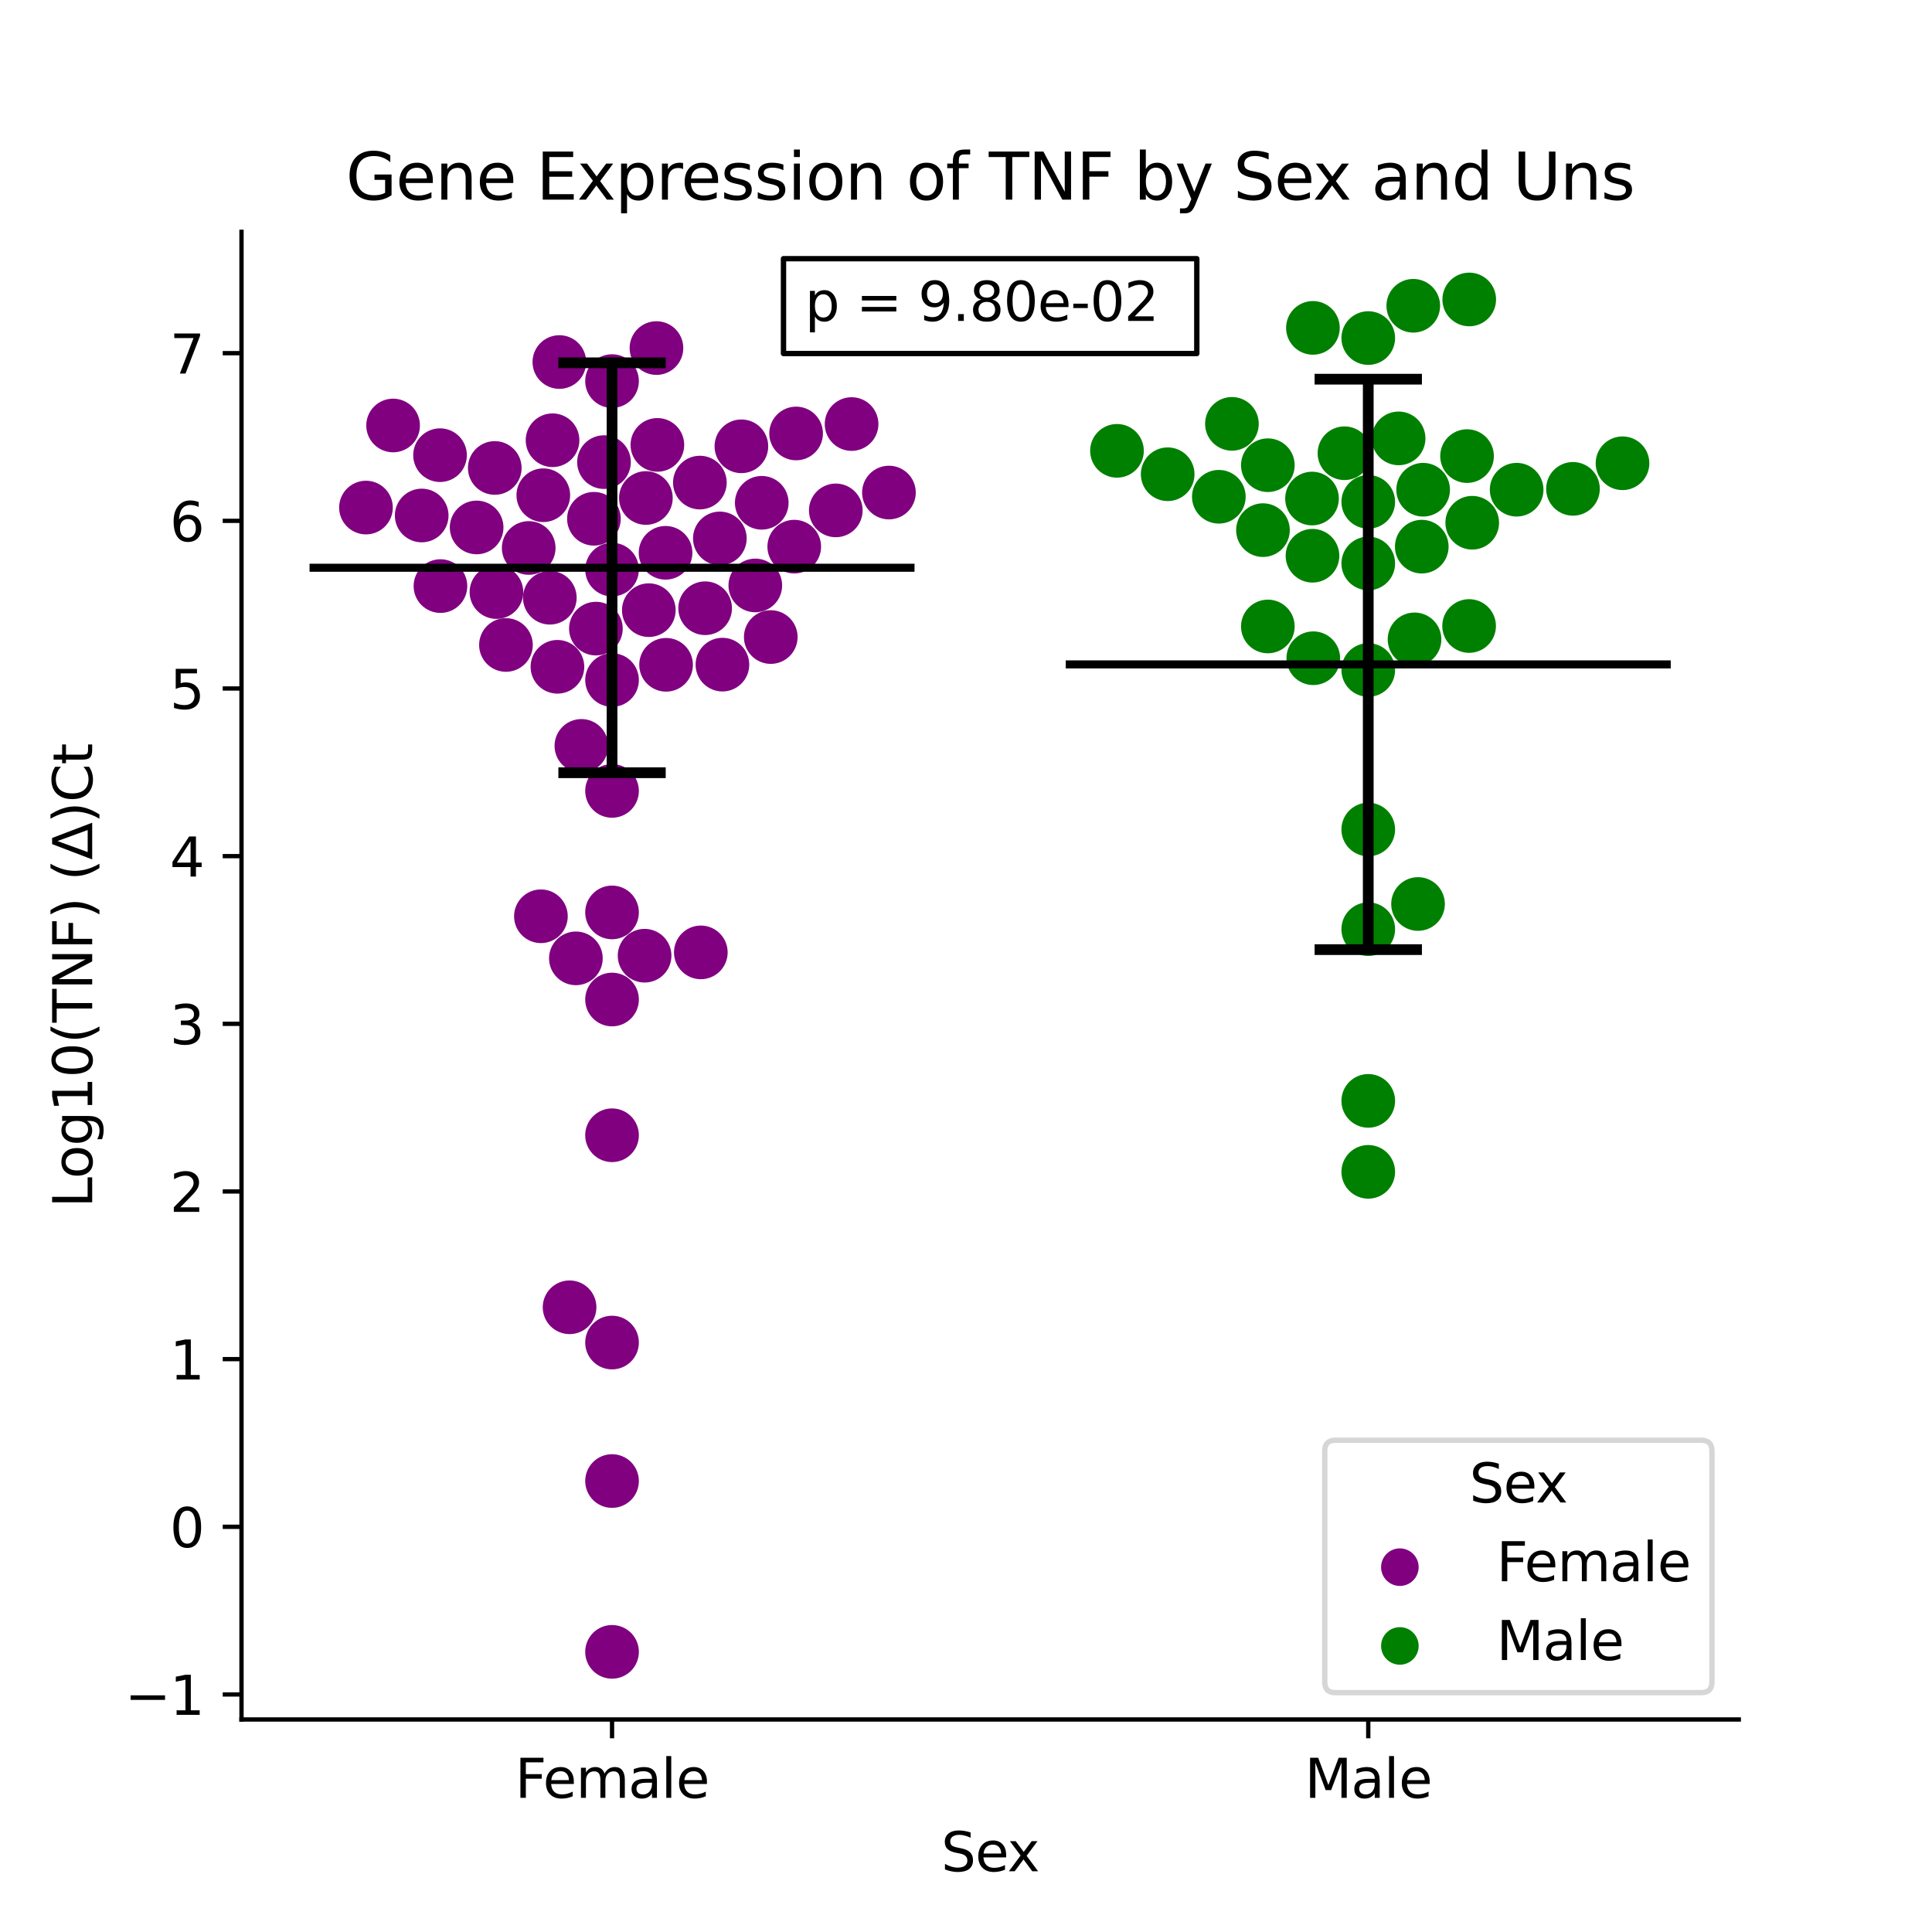 <?xml version="1.0" encoding="utf-8" standalone="no"?>
<!DOCTYPE svg PUBLIC "-//W3C//DTD SVG 1.1//EN"
  "http://www.w3.org/Graphics/SVG/1.1/DTD/svg11.dtd">
<svg xmlns:xlink="http://www.w3.org/1999/xlink" width="360pt" height="360pt" viewBox="0 0 360 360" xmlns="http://www.w3.org/2000/svg" version="1.1">
 <defs>
  <style type="text/css">*{stroke-linejoin: round; stroke-linecap: butt}</style>
 </defs>
 <g id="figure_1">
  <g id="patch_1">
   <path d="M 0 360 
L 360 360 
L 360 0 
L 0 0 
z
" style="fill: #ffffff"/>
  </g>
  <g id="axes_1">
   <g id="patch_2">
    <path d="M 45 320.4 
L 324 320.4 
L 324 43.2 
L 45 43.2 
z
" style="fill: #ffffff"/>
   </g>
   <g id="PathCollection_1">
    <defs>
     <path id="C0_0_0d2686b27a" d="M 0 5 
C 1.326 5 2.598 4.473 3.536 3.536 
C 4.473 2.598 5 1.326 5 -0 
C 5 -1.326 4.473 -2.598 3.536 -3.536 
C 2.598 -4.473 1.326 -5 0 -5 
C -1.326 -5 -2.598 -4.473 -3.536 -3.536 
C -4.473 -2.598 -5 -1.326 -5 0 
C -5 1.326 -4.473 2.598 -3.536 3.536 
C -2.598 4.473 -1.326 5 0 5 
z
"/>
    </defs>
    <g clip-path="url(#p011cee6896)">
     <use xlink:href="#C0_0_0d2686b27a" x="104.23" y="67.46" style="fill: #800080"/>
    </g>
    <g clip-path="url(#p011cee6896)">
     <use xlink:href="#C0_0_0d2686b27a" x="78.578" y="96.055" style="fill: #800080"/>
    </g>
    <g clip-path="url(#p011cee6896)">
     <use xlink:href="#C0_0_0d2686b27a" x="158.68" y="79.015" style="fill: #800080"/>
    </g>
    <g clip-path="url(#p011cee6896)">
     <use xlink:href="#C0_0_0d2686b27a" x="147.996" y="101.859" style="fill: #800080"/>
    </g>
    <g clip-path="url(#p011cee6896)">
     <use xlink:href="#C0_0_0d2686b27a" x="134.614" y="123.844" style="fill: #800080"/>
    </g>
    <g clip-path="url(#p011cee6896)">
     <use xlink:href="#C0_0_0d2686b27a" x="107.308" y="178.575" style="fill: #800080"/>
    </g>
    <g clip-path="url(#p011cee6896)">
     <use xlink:href="#C0_0_0d2686b27a" x="92.193" y="87.198" style="fill: #800080"/>
    </g>
    <g clip-path="url(#p011cee6896)">
     <use xlink:href="#C0_0_0d2686b27a" x="120.353" y="92.795" style="fill: #800080"/>
    </g>
    <g clip-path="url(#p011cee6896)">
     <use xlink:href="#C0_0_0d2686b27a" x="73.248" y="79.283" style="fill: #800080"/>
    </g>
    <g clip-path="url(#p011cee6896)">
     <use xlink:href="#C0_0_0d2686b27a" x="88.814" y="98.283" style="fill: #800080"/>
    </g>
    <g clip-path="url(#p011cee6896)">
     <use xlink:href="#C0_0_0d2686b27a" x="122.321" y="64.857" style="fill: #800080"/>
    </g>
    <g clip-path="url(#p011cee6896)">
     <use xlink:href="#C0_0_0d2686b27a" x="94.277" y="120.181" style="fill: #800080"/>
    </g>
    <g clip-path="url(#p011cee6896)">
     <use xlink:href="#C0_0_0d2686b27a" x="102.959" y="82.033" style="fill: #800080"/>
    </g>
    <g clip-path="url(#p011cee6896)">
     <use xlink:href="#C0_0_0d2686b27a" x="114.045" y="71.012" style="fill: #800080"/>
    </g>
    <g clip-path="url(#p011cee6896)">
     <use xlink:href="#C0_0_0d2686b27a" x="138.148" y="83.162" style="fill: #800080"/>
    </g>
    <g clip-path="url(#p011cee6896)">
     <use xlink:href="#C0_0_0d2686b27a" x="141.942" y="93.688" style="fill: #800080"/>
    </g>
    <g clip-path="url(#p011cee6896)">
     <use xlink:href="#C0_0_0d2686b27a" x="134.134" y="100.327" style="fill: #800080"/>
    </g>
    <g clip-path="url(#p011cee6896)">
     <use xlink:href="#C0_0_0d2686b27a" x="165.641" y="91.78" style="fill: #800080"/>
    </g>
    <g clip-path="url(#p011cee6896)">
     <use xlink:href="#C0_0_0d2686b27a" x="114.045" y="106.136" style="fill: #800080"/>
    </g>
    <g clip-path="url(#p011cee6896)">
     <use xlink:href="#C0_0_0d2686b27a" x="120.898" y="113.696" style="fill: #800080"/>
    </g>
    <g clip-path="url(#p011cee6896)">
     <use xlink:href="#C0_0_0d2686b27a" x="114.045" y="147.375" style="fill: #800080"/>
    </g>
    <g clip-path="url(#p011cee6896)">
     <use xlink:href="#C0_0_0d2686b27a" x="122.492" y="82.899" style="fill: #800080"/>
    </g>
    <g clip-path="url(#p011cee6896)">
     <use xlink:href="#C0_0_0d2686b27a" x="130.411" y="89.922" style="fill: #800080"/>
    </g>
    <g clip-path="url(#p011cee6896)">
     <use xlink:href="#C0_0_0d2686b27a" x="112.547" y="86.107" style="fill: #800080"/>
    </g>
    <g clip-path="url(#p011cee6896)">
     <use xlink:href="#C0_0_0d2686b27a" x="92.506" y="110.324" style="fill: #800080"/>
    </g>
    <g clip-path="url(#p011cee6896)">
     <use xlink:href="#C0_0_0d2686b27a" x="81.995" y="84.815" style="fill: #800080"/>
    </g>
    <g clip-path="url(#p011cee6896)">
     <use xlink:href="#C0_0_0d2686b27a" x="102.452" y="111.377" style="fill: #800080"/>
    </g>
    <g clip-path="url(#p011cee6896)">
     <use xlink:href="#C0_0_0d2686b27a" x="108.334" y="138.984" style="fill: #800080"/>
    </g>
    <g clip-path="url(#p011cee6896)">
     <use xlink:href="#C0_0_0d2686b27a" x="100.791" y="170.734" style="fill: #800080"/>
    </g>
    <g clip-path="url(#p011cee6896)">
     <use xlink:href="#C0_0_0d2686b27a" x="111.038" y="117.133" style="fill: #800080"/>
    </g>
    <g clip-path="url(#p011cee6896)">
     <use xlink:href="#C0_0_0d2686b27a" x="68.193" y="94.577" style="fill: #800080"/>
    </g>
    <g clip-path="url(#p011cee6896)">
     <use xlink:href="#C0_0_0d2686b27a" x="124.018" y="103.007" style="fill: #800080"/>
    </g>
    <g clip-path="url(#p011cee6896)">
     <use xlink:href="#C0_0_0d2686b27a" x="114.045" y="186.245" style="fill: #800080"/>
    </g>
    <g clip-path="url(#p011cee6896)">
     <use xlink:href="#C0_0_0d2686b27a" x="140.74" y="109.088" style="fill: #800080"/>
    </g>
    <g clip-path="url(#p011cee6896)">
     <use xlink:href="#C0_0_0d2686b27a" x="98.517" y="102.106" style="fill: #800080"/>
    </g>
    <g clip-path="url(#p011cee6896)">
     <use xlink:href="#C0_0_0d2686b27a" x="155.738" y="95.104" style="fill: #800080"/>
    </g>
    <g clip-path="url(#p011cee6896)">
     <use xlink:href="#C0_0_0d2686b27a" x="124.114" y="123.876" style="fill: #800080"/>
    </g>
    <g clip-path="url(#p011cee6896)">
     <use xlink:href="#C0_0_0d2686b27a" x="82.071" y="109.209" style="fill: #800080"/>
    </g>
    <g clip-path="url(#p011cee6896)">
     <use xlink:href="#C0_0_0d2686b27a" x="114.045" y="275.97" style="fill: #800080"/>
    </g>
    <g clip-path="url(#p011cee6896)">
     <use xlink:href="#C0_0_0d2686b27a" x="101.237" y="92.278" style="fill: #800080"/>
    </g>
    <g clip-path="url(#p011cee6896)">
     <use xlink:href="#C0_0_0d2686b27a" x="114.045" y="211.539" style="fill: #800080"/>
    </g>
    <g clip-path="url(#p011cee6896)">
     <use xlink:href="#C0_0_0d2686b27a" x="131.392" y="113.336" style="fill: #800080"/>
    </g>
    <g clip-path="url(#p011cee6896)">
     <use xlink:href="#C0_0_0d2686b27a" x="114.045" y="250.166" style="fill: #800080"/>
    </g>
    <g clip-path="url(#p011cee6896)">
     <use xlink:href="#C0_0_0d2686b27a" x="114.045" y="307.8" style="fill: #800080"/>
    </g>
    <g clip-path="url(#p011cee6896)">
     <use xlink:href="#C0_0_0d2686b27a" x="130.59" y="177.464" style="fill: #800080"/>
    </g>
    <g clip-path="url(#p011cee6896)">
     <use xlink:href="#C0_0_0d2686b27a" x="114.045" y="126.714" style="fill: #800080"/>
    </g>
    <g clip-path="url(#p011cee6896)">
     <use xlink:href="#C0_0_0d2686b27a" x="110.672" y="96.666" style="fill: #800080"/>
    </g>
    <g clip-path="url(#p011cee6896)">
     <use xlink:href="#C0_0_0d2686b27a" x="114.045" y="170.016" style="fill: #800080"/>
    </g>
    <g clip-path="url(#p011cee6896)">
     <use xlink:href="#C0_0_0d2686b27a" x="148.343" y="80.77" style="fill: #800080"/>
    </g>
    <g clip-path="url(#p011cee6896)">
     <use xlink:href="#C0_0_0d2686b27a" x="103.87" y="124.248" style="fill: #800080"/>
    </g>
    <g clip-path="url(#p011cee6896)">
     <use xlink:href="#C0_0_0d2686b27a" x="143.62" y="118.704" style="fill: #800080"/>
    </g>
    <g clip-path="url(#p011cee6896)">
     <use xlink:href="#C0_0_0d2686b27a" x="120.11" y="178.082" style="fill: #800080"/>
    </g>
    <g clip-path="url(#p011cee6896)">
     <use xlink:href="#C0_0_0d2686b27a" x="106.132" y="243.593" style="fill: #800080"/>
    </g>
   </g>
   <g id="PathCollection_2">
    <defs>
     <path id="C1_0_f5f12c743d" d="M 0 5 
C 1.326 5 2.598 4.473 3.536 3.536 
C 4.473 2.598 5 1.326 5 -0 
C 5 -1.326 4.473 -2.598 3.536 -3.536 
C 2.598 -4.473 1.326 -5 0 -5 
C -1.326 -5 -2.598 -4.473 -3.536 -3.536 
C -4.473 -2.598 -5 -1.326 -5 0 
C -5 1.326 -4.473 2.598 -3.536 3.536 
C -2.598 4.473 -1.326 5 0 5 
z
"/>
    </defs>
    <g clip-path="url(#p011cee6896)">
     <use xlink:href="#C1_0_f5f12c743d" x="260.611" y="81.686" style="fill: #008000"/>
    </g>
    <g clip-path="url(#p011cee6896)">
     <use xlink:href="#C1_0_f5f12c743d" x="302.332" y="86.322" style="fill: #008000"/>
    </g>
    <g clip-path="url(#p011cee6896)">
     <use xlink:href="#C1_0_f5f12c743d" x="236.245" y="116.733" style="fill: #008000"/>
    </g>
    <g clip-path="url(#p011cee6896)">
     <use xlink:href="#C1_0_f5f12c743d" x="264.229" y="168.448" style="fill: #008000"/>
    </g>
    <g clip-path="url(#p011cee6896)">
     <use xlink:href="#C1_0_f5f12c743d" x="244.645" y="61.096" style="fill: #008000"/>
    </g>
    <g clip-path="url(#p011cee6896)">
     <use xlink:href="#C1_0_f5f12c743d" x="254.955" y="93.518" style="fill: #008000"/>
    </g>
    <g clip-path="url(#p011cee6896)">
     <use xlink:href="#C1_0_f5f12c743d" x="236.244" y="86.686" style="fill: #008000"/>
    </g>
    <g clip-path="url(#p011cee6896)">
     <use xlink:href="#C1_0_f5f12c743d" x="254.955" y="154.565" style="fill: #008000"/>
    </g>
    <g clip-path="url(#p011cee6896)">
     <use xlink:href="#C1_0_f5f12c743d" x="229.553" y="78.979" style="fill: #008000"/>
    </g>
    <g clip-path="url(#p011cee6896)">
     <use xlink:href="#C1_0_f5f12c743d" x="254.955" y="218.356" style="fill: #008000"/>
    </g>
    <g clip-path="url(#p011cee6896)">
     <use xlink:href="#C1_0_f5f12c743d" x="254.955" y="104.988" style="fill: #008000"/>
    </g>
    <g clip-path="url(#p011cee6896)">
     <use xlink:href="#C1_0_f5f12c743d" x="263.578" y="119.138" style="fill: #008000"/>
    </g>
    <g clip-path="url(#p011cee6896)">
     <use xlink:href="#C1_0_f5f12c743d" x="265.182" y="91.253" style="fill: #008000"/>
    </g>
    <g clip-path="url(#p011cee6896)">
     <use xlink:href="#C1_0_f5f12c743d" x="282.604" y="91.25" style="fill: #008000"/>
    </g>
    <g clip-path="url(#p011cee6896)">
     <use xlink:href="#C1_0_f5f12c743d" x="254.955" y="124.843" style="fill: #008000"/>
    </g>
    <g clip-path="url(#p011cee6896)">
     <use xlink:href="#C1_0_f5f12c743d" x="293.102" y="91.09" style="fill: #008000"/>
    </g>
    <g clip-path="url(#p011cee6896)">
     <use xlink:href="#C1_0_f5f12c743d" x="273.364" y="84.986" style="fill: #008000"/>
    </g>
    <g clip-path="url(#p011cee6896)">
     <use xlink:href="#C1_0_f5f12c743d" x="227.112" y="92.565" style="fill: #008000"/>
    </g>
    <g clip-path="url(#p011cee6896)">
     <use xlink:href="#C1_0_f5f12c743d" x="244.563" y="103.554" style="fill: #008000"/>
    </g>
    <g clip-path="url(#p011cee6896)">
     <use xlink:href="#C1_0_f5f12c743d" x="217.581" y="88.369" style="fill: #008000"/>
    </g>
    <g clip-path="url(#p011cee6896)">
     <use xlink:href="#C1_0_f5f12c743d" x="208.134" y="84.005" style="fill: #008000"/>
    </g>
    <g clip-path="url(#p011cee6896)">
     <use xlink:href="#C1_0_f5f12c743d" x="274.328" y="97.405" style="fill: #008000"/>
    </g>
    <g clip-path="url(#p011cee6896)">
     <use xlink:href="#C1_0_f5f12c743d" x="254.955" y="173.137" style="fill: #008000"/>
    </g>
    <g clip-path="url(#p011cee6896)">
     <use xlink:href="#C1_0_f5f12c743d" x="254.955" y="205.133" style="fill: #008000"/>
    </g>
    <g clip-path="url(#p011cee6896)">
     <use xlink:href="#C1_0_f5f12c743d" x="235.335" y="98.783" style="fill: #008000"/>
    </g>
    <g clip-path="url(#p011cee6896)">
     <use xlink:href="#C1_0_f5f12c743d" x="263.343" y="56.977" style="fill: #008000"/>
    </g>
    <g clip-path="url(#p011cee6896)">
     <use xlink:href="#C1_0_f5f12c743d" x="264.927" y="101.86" style="fill: #008000"/>
    </g>
    <g clip-path="url(#p011cee6896)">
     <use xlink:href="#C1_0_f5f12c743d" x="244.475" y="92.895" style="fill: #008000"/>
    </g>
    <g clip-path="url(#p011cee6896)">
     <use xlink:href="#C1_0_f5f12c743d" x="250.521" y="84.453" style="fill: #008000"/>
    </g>
    <g clip-path="url(#p011cee6896)">
     <use xlink:href="#C1_0_f5f12c743d" x="273.747" y="116.647" style="fill: #008000"/>
    </g>
    <g clip-path="url(#p011cee6896)">
     <use xlink:href="#C1_0_f5f12c743d" x="273.77" y="55.8" style="fill: #008000"/>
    </g>
    <g clip-path="url(#p011cee6896)">
     <use xlink:href="#C1_0_f5f12c743d" x="244.71" y="122.65" style="fill: #008000"/>
    </g>
    <g clip-path="url(#p011cee6896)">
     <use xlink:href="#C1_0_f5f12c743d" x="254.955" y="62.992" style="fill: #008000"/>
    </g>
   </g>
   <g id="PathCollection_3"/>
   <g id="PathCollection_4"/>
   <g id="matplotlib.axis_1">
    <g id="xtick_1">
     <g id="line2d_1">
      <defs>
       <path id="m2fdf9ff963" d="M 0 0 
L 0 3.5 
" style="stroke: #000000; stroke-width: 0.8"/>
      </defs>
      <g>
       <use xlink:href="#m2fdf9ff963" x="114.045" y="320.4" style="stroke: #000000; stroke-width: 0.8"/>
      </g>
     </g>
     <g id="text_1">
      <!-- Female -->
      <g transform="translate(95.968 334.998) scale(0.1 -0.1)">
       <defs>
        <path id="DejaVuSans-46" d="M 628 4666 
L 3309 4666 
L 3309 4134 
L 1259 4134 
L 1259 2759 
L 3109 2759 
L 3109 2228 
L 1259 2228 
L 1259 0 
L 628 0 
L 628 4666 
z
" transform="scale(0.016)"/>
        <path id="DejaVuSans-65" d="M 3597 1894 
L 3597 1613 
L 953 1613 
Q 991 1019 1311 708 
Q 1631 397 2203 397 
Q 2534 397 2845 478 
Q 3156 559 3463 722 
L 3463 178 
Q 3153 47 2828 -22 
Q 2503 -91 2169 -91 
Q 1331 -91 842 396 
Q 353 884 353 1716 
Q 353 2575 817 3079 
Q 1281 3584 2069 3584 
Q 2775 3584 3186 3129 
Q 3597 2675 3597 1894 
z
M 3022 2063 
Q 3016 2534 2758 2815 
Q 2500 3097 2075 3097 
Q 1594 3097 1305 2825 
Q 1016 2553 972 2059 
L 3022 2063 
z
" transform="scale(0.016)"/>
        <path id="DejaVuSans-6d" d="M 3328 2828 
Q 3544 3216 3844 3400 
Q 4144 3584 4550 3584 
Q 5097 3584 5394 3201 
Q 5691 2819 5691 2113 
L 5691 0 
L 5113 0 
L 5113 2094 
Q 5113 2597 4934 2840 
Q 4756 3084 4391 3084 
Q 3944 3084 3684 2787 
Q 3425 2491 3425 1978 
L 3425 0 
L 2847 0 
L 2847 2094 
Q 2847 2600 2669 2842 
Q 2491 3084 2119 3084 
Q 1678 3084 1418 2786 
Q 1159 2488 1159 1978 
L 1159 0 
L 581 0 
L 581 3500 
L 1159 3500 
L 1159 2956 
Q 1356 3278 1631 3431 
Q 1906 3584 2284 3584 
Q 2666 3584 2933 3390 
Q 3200 3197 3328 2828 
z
" transform="scale(0.016)"/>
        <path id="DejaVuSans-61" d="M 2194 1759 
Q 1497 1759 1228 1600 
Q 959 1441 959 1056 
Q 959 750 1161 570 
Q 1363 391 1709 391 
Q 2188 391 2477 730 
Q 2766 1069 2766 1631 
L 2766 1759 
L 2194 1759 
z
M 3341 1997 
L 3341 0 
L 2766 0 
L 2766 531 
Q 2569 213 2275 61 
Q 1981 -91 1556 -91 
Q 1019 -91 701 211 
Q 384 513 384 1019 
Q 384 1609 779 1909 
Q 1175 2209 1959 2209 
L 2766 2209 
L 2766 2266 
Q 2766 2663 2505 2880 
Q 2244 3097 1772 3097 
Q 1472 3097 1187 3025 
Q 903 2953 641 2809 
L 641 3341 
Q 956 3463 1253 3523 
Q 1550 3584 1831 3584 
Q 2591 3584 2966 3190 
Q 3341 2797 3341 1997 
z
" transform="scale(0.016)"/>
        <path id="DejaVuSans-6c" d="M 603 4863 
L 1178 4863 
L 1178 0 
L 603 0 
L 603 4863 
z
" transform="scale(0.016)"/>
       </defs>
       <use xlink:href="#DejaVuSans-46"/>
       <use xlink:href="#DejaVuSans-65" x="52.02"/>
       <use xlink:href="#DejaVuSans-6d" x="113.543"/>
       <use xlink:href="#DejaVuSans-61" x="210.955"/>
       <use xlink:href="#DejaVuSans-6c" x="272.234"/>
       <use xlink:href="#DejaVuSans-65" x="300.018"/>
      </g>
     </g>
    </g>
    <g id="xtick_2">
     <g id="line2d_2">
      <g>
       <use xlink:href="#m2fdf9ff963" x="254.955" y="320.4" style="stroke: #000000; stroke-width: 0.8"/>
      </g>
     </g>
     <g id="text_2">
      <!-- Male -->
      <g transform="translate(243.111 334.998) scale(0.1 -0.1)">
       <defs>
        <path id="DejaVuSans-4d" d="M 628 4666 
L 1569 4666 
L 2759 1491 
L 3956 4666 
L 4897 4666 
L 4897 0 
L 4281 0 
L 4281 4097 
L 3078 897 
L 2444 897 
L 1241 4097 
L 1241 0 
L 628 0 
L 628 4666 
z
" transform="scale(0.016)"/>
       </defs>
       <use xlink:href="#DejaVuSans-4d"/>
       <use xlink:href="#DejaVuSans-61" x="86.279"/>
       <use xlink:href="#DejaVuSans-6c" x="147.559"/>
       <use xlink:href="#DejaVuSans-65" x="175.342"/>
      </g>
     </g>
    </g>
    <g id="text_3">
     <!-- Sex -->
     <g transform="translate(175.377 348.677) scale(0.1 -0.1)">
      <defs>
       <path id="DejaVuSans-53" d="M 3425 4513 
L 3425 3897 
Q 3066 4069 2747 4153 
Q 2428 4238 2131 4238 
Q 1616 4238 1336 4038 
Q 1056 3838 1056 3469 
Q 1056 3159 1242 3001 
Q 1428 2844 1947 2747 
L 2328 2669 
Q 3034 2534 3370 2195 
Q 3706 1856 3706 1288 
Q 3706 609 3251 259 
Q 2797 -91 1919 -91 
Q 1588 -91 1214 -16 
Q 841 59 441 206 
L 441 856 
Q 825 641 1194 531 
Q 1563 422 1919 422 
Q 2459 422 2753 634 
Q 3047 847 3047 1241 
Q 3047 1584 2836 1778 
Q 2625 1972 2144 2069 
L 1759 2144 
Q 1053 2284 737 2584 
Q 422 2884 422 3419 
Q 422 4038 858 4394 
Q 1294 4750 2059 4750 
Q 2388 4750 2728 4690 
Q 3069 4631 3425 4513 
z
" transform="scale(0.016)"/>
       <path id="DejaVuSans-78" d="M 3513 3500 
L 2247 1797 
L 3578 0 
L 2900 0 
L 1881 1375 
L 863 0 
L 184 0 
L 1544 1831 
L 300 3500 
L 978 3500 
L 1906 2253 
L 2834 3500 
L 3513 3500 
z
" transform="scale(0.016)"/>
      </defs>
      <use xlink:href="#DejaVuSans-53"/>
      <use xlink:href="#DejaVuSans-65" x="63.477"/>
      <use xlink:href="#DejaVuSans-78" x="123.25"/>
     </g>
    </g>
   </g>
   <g id="matplotlib.axis_2">
    <g id="ytick_1">
     <g id="line2d_3">
      <defs>
       <path id="mc6d7961376" d="M 0 0 
L -3.5 0 
" style="stroke: #000000; stroke-width: 0.8"/>
      </defs>
      <g>
       <use xlink:href="#mc6d7961376" x="45" y="315.737" style="stroke: #000000; stroke-width: 0.8"/>
      </g>
     </g>
     <g id="text_4">
      <!-- −1 -->
      <g transform="translate(23.258 319.536) scale(0.1 -0.1)">
       <defs>
        <path id="DejaVuSans-2212" d="M 678 2272 
L 4684 2272 
L 4684 1741 
L 678 1741 
L 678 2272 
z
" transform="scale(0.016)"/>
        <path id="DejaVuSans-31" d="M 794 531 
L 1825 531 
L 1825 4091 
L 703 3866 
L 703 4441 
L 1819 4666 
L 2450 4666 
L 2450 531 
L 3481 531 
L 3481 0 
L 794 0 
L 794 531 
z
" transform="scale(0.016)"/>
       </defs>
       <use xlink:href="#DejaVuSans-2212"/>
       <use xlink:href="#DejaVuSans-31" x="83.789"/>
      </g>
     </g>
    </g>
    <g id="ytick_2">
     <g id="line2d_4">
      <g>
       <use xlink:href="#mc6d7961376" x="45" y="284.496" style="stroke: #000000; stroke-width: 0.8"/>
      </g>
     </g>
     <g id="text_5">
      <!-- 0 -->
      <g transform="translate(31.637 288.295) scale(0.1 -0.1)">
       <defs>
        <path id="DejaVuSans-30" d="M 2034 4250 
Q 1547 4250 1301 3770 
Q 1056 3291 1056 2328 
Q 1056 1369 1301 889 
Q 1547 409 2034 409 
Q 2525 409 2770 889 
Q 3016 1369 3016 2328 
Q 3016 3291 2770 3770 
Q 2525 4250 2034 4250 
z
M 2034 4750 
Q 2819 4750 3233 4129 
Q 3647 3509 3647 2328 
Q 3647 1150 3233 529 
Q 2819 -91 2034 -91 
Q 1250 -91 836 529 
Q 422 1150 422 2328 
Q 422 3509 836 4129 
Q 1250 4750 2034 4750 
z
" transform="scale(0.016)"/>
       </defs>
       <use xlink:href="#DejaVuSans-30"/>
      </g>
     </g>
    </g>
    <g id="ytick_3">
     <g id="line2d_5">
      <g>
       <use xlink:href="#mc6d7961376" x="45" y="253.254" style="stroke: #000000; stroke-width: 0.8"/>
      </g>
     </g>
     <g id="text_6">
      <!-- 1 -->
      <g transform="translate(31.637 257.054) scale(0.1 -0.1)">
       <use xlink:href="#DejaVuSans-31"/>
      </g>
     </g>
    </g>
    <g id="ytick_4">
     <g id="line2d_6">
      <g>
       <use xlink:href="#mc6d7961376" x="45" y="222.013" style="stroke: #000000; stroke-width: 0.8"/>
      </g>
     </g>
     <g id="text_7">
      <!-- 2 -->
      <g transform="translate(31.637 225.813) scale(0.1 -0.1)">
       <defs>
        <path id="DejaVuSans-32" d="M 1228 531 
L 3431 531 
L 3431 0 
L 469 0 
L 469 531 
Q 828 903 1448 1529 
Q 2069 2156 2228 2338 
Q 2531 2678 2651 2914 
Q 2772 3150 2772 3378 
Q 2772 3750 2511 3984 
Q 2250 4219 1831 4219 
Q 1534 4219 1204 4116 
Q 875 4013 500 3803 
L 500 4441 
Q 881 4594 1212 4672 
Q 1544 4750 1819 4750 
Q 2544 4750 2975 4387 
Q 3406 4025 3406 3419 
Q 3406 3131 3298 2873 
Q 3191 2616 2906 2266 
Q 2828 2175 2409 1742 
Q 1991 1309 1228 531 
z
" transform="scale(0.016)"/>
       </defs>
       <use xlink:href="#DejaVuSans-32"/>
      </g>
     </g>
    </g>
    <g id="ytick_5">
     <g id="line2d_7">
      <g>
       <use xlink:href="#mc6d7961376" x="45" y="190.772" style="stroke: #000000; stroke-width: 0.8"/>
      </g>
     </g>
     <g id="text_8">
      <!-- 3 -->
      <g transform="translate(31.637 194.572) scale(0.1 -0.1)">
       <defs>
        <path id="DejaVuSans-33" d="M 2597 2516 
Q 3050 2419 3304 2112 
Q 3559 1806 3559 1356 
Q 3559 666 3084 287 
Q 2609 -91 1734 -91 
Q 1441 -91 1130 -33 
Q 819 25 488 141 
L 488 750 
Q 750 597 1062 519 
Q 1375 441 1716 441 
Q 2309 441 2620 675 
Q 2931 909 2931 1356 
Q 2931 1769 2642 2001 
Q 2353 2234 1838 2234 
L 1294 2234 
L 1294 2753 
L 1863 2753 
Q 2328 2753 2575 2939 
Q 2822 3125 2822 3475 
Q 2822 3834 2567 4026 
Q 2313 4219 1838 4219 
Q 1578 4219 1281 4162 
Q 984 4106 628 3988 
L 628 4550 
Q 988 4650 1302 4700 
Q 1616 4750 1894 4750 
Q 2613 4750 3031 4423 
Q 3450 4097 3450 3541 
Q 3450 3153 3228 2886 
Q 3006 2619 2597 2516 
z
" transform="scale(0.016)"/>
       </defs>
       <use xlink:href="#DejaVuSans-33"/>
      </g>
     </g>
    </g>
    <g id="ytick_6">
     <g id="line2d_8">
      <g>
       <use xlink:href="#mc6d7961376" x="45" y="159.531" style="stroke: #000000; stroke-width: 0.8"/>
      </g>
     </g>
     <g id="text_9">
      <!-- 4 -->
      <g transform="translate(31.637 163.331) scale(0.1 -0.1)">
       <defs>
        <path id="DejaVuSans-34" d="M 2419 4116 
L 825 1625 
L 2419 1625 
L 2419 4116 
z
M 2253 4666 
L 3047 4666 
L 3047 1625 
L 3713 1625 
L 3713 1100 
L 3047 1100 
L 3047 0 
L 2419 0 
L 2419 1100 
L 313 1100 
L 313 1709 
L 2253 4666 
z
" transform="scale(0.016)"/>
       </defs>
       <use xlink:href="#DejaVuSans-34"/>
      </g>
     </g>
    </g>
    <g id="ytick_7">
     <g id="line2d_9">
      <g>
       <use xlink:href="#mc6d7961376" x="45" y="128.29" style="stroke: #000000; stroke-width: 0.8"/>
      </g>
     </g>
     <g id="text_10">
      <!-- 5 -->
      <g transform="translate(31.637 132.089) scale(0.1 -0.1)">
       <defs>
        <path id="DejaVuSans-35" d="M 691 4666 
L 3169 4666 
L 3169 4134 
L 1269 4134 
L 1269 2991 
Q 1406 3038 1543 3061 
Q 1681 3084 1819 3084 
Q 2600 3084 3056 2656 
Q 3513 2228 3513 1497 
Q 3513 744 3044 326 
Q 2575 -91 1722 -91 
Q 1428 -91 1123 -41 
Q 819 9 494 109 
L 494 744 
Q 775 591 1075 516 
Q 1375 441 1709 441 
Q 2250 441 2565 725 
Q 2881 1009 2881 1497 
Q 2881 1984 2565 2268 
Q 2250 2553 1709 2553 
Q 1456 2553 1204 2497 
Q 953 2441 691 2322 
L 691 4666 
z
" transform="scale(0.016)"/>
       </defs>
       <use xlink:href="#DejaVuSans-35"/>
      </g>
     </g>
    </g>
    <g id="ytick_8">
     <g id="line2d_10">
      <g>
       <use xlink:href="#mc6d7961376" x="45" y="97.049" style="stroke: #000000; stroke-width: 0.8"/>
      </g>
     </g>
     <g id="text_11">
      <!-- 6 -->
      <g transform="translate(31.637 100.848) scale(0.1 -0.1)">
       <defs>
        <path id="DejaVuSans-36" d="M 2113 2584 
Q 1688 2584 1439 2293 
Q 1191 2003 1191 1497 
Q 1191 994 1439 701 
Q 1688 409 2113 409 
Q 2538 409 2786 701 
Q 3034 994 3034 1497 
Q 3034 2003 2786 2293 
Q 2538 2584 2113 2584 
z
M 3366 4563 
L 3366 3988 
Q 3128 4100 2886 4159 
Q 2644 4219 2406 4219 
Q 1781 4219 1451 3797 
Q 1122 3375 1075 2522 
Q 1259 2794 1537 2939 
Q 1816 3084 2150 3084 
Q 2853 3084 3261 2657 
Q 3669 2231 3669 1497 
Q 3669 778 3244 343 
Q 2819 -91 2113 -91 
Q 1303 -91 875 529 
Q 447 1150 447 2328 
Q 447 3434 972 4092 
Q 1497 4750 2381 4750 
Q 2619 4750 2861 4703 
Q 3103 4656 3366 4563 
z
" transform="scale(0.016)"/>
       </defs>
       <use xlink:href="#DejaVuSans-36"/>
      </g>
     </g>
    </g>
    <g id="ytick_9">
     <g id="line2d_11">
      <g>
       <use xlink:href="#mc6d7961376" x="45" y="65.808" style="stroke: #000000; stroke-width: 0.8"/>
      </g>
     </g>
     <g id="text_12">
      <!-- 7 -->
      <g transform="translate(31.637 69.607) scale(0.1 -0.1)">
       <defs>
        <path id="DejaVuSans-37" d="M 525 4666 
L 3525 4666 
L 3525 4397 
L 1831 0 
L 1172 0 
L 2766 4134 
L 525 4134 
L 525 4666 
z
" transform="scale(0.016)"/>
       </defs>
       <use xlink:href="#DejaVuSans-37"/>
      </g>
     </g>
    </g>
    <g id="text_13">
     <!-- Log10(TNF) (Δ)Ct -->
     <g transform="translate(17.178 225.029) rotate(-90) scale(0.1 -0.1)">
      <defs>
       <path id="DejaVuSans-4c" d="M 628 4666 
L 1259 4666 
L 1259 531 
L 3531 531 
L 3531 0 
L 628 0 
L 628 4666 
z
" transform="scale(0.016)"/>
       <path id="DejaVuSans-6f" d="M 1959 3097 
Q 1497 3097 1228 2736 
Q 959 2375 959 1747 
Q 959 1119 1226 758 
Q 1494 397 1959 397 
Q 2419 397 2687 759 
Q 2956 1122 2956 1747 
Q 2956 2369 2687 2733 
Q 2419 3097 1959 3097 
z
M 1959 3584 
Q 2709 3584 3137 3096 
Q 3566 2609 3566 1747 
Q 3566 888 3137 398 
Q 2709 -91 1959 -91 
Q 1206 -91 779 398 
Q 353 888 353 1747 
Q 353 2609 779 3096 
Q 1206 3584 1959 3584 
z
" transform="scale(0.016)"/>
       <path id="DejaVuSans-67" d="M 2906 1791 
Q 2906 2416 2648 2759 
Q 2391 3103 1925 3103 
Q 1463 3103 1205 2759 
Q 947 2416 947 1791 
Q 947 1169 1205 825 
Q 1463 481 1925 481 
Q 2391 481 2648 825 
Q 2906 1169 2906 1791 
z
M 3481 434 
Q 3481 -459 3084 -895 
Q 2688 -1331 1869 -1331 
Q 1566 -1331 1297 -1286 
Q 1028 -1241 775 -1147 
L 775 -588 
Q 1028 -725 1275 -790 
Q 1522 -856 1778 -856 
Q 2344 -856 2625 -561 
Q 2906 -266 2906 331 
L 2906 616 
Q 2728 306 2450 153 
Q 2172 0 1784 0 
Q 1141 0 747 490 
Q 353 981 353 1791 
Q 353 2603 747 3093 
Q 1141 3584 1784 3584 
Q 2172 3584 2450 3431 
Q 2728 3278 2906 2969 
L 2906 3500 
L 3481 3500 
L 3481 434 
z
" transform="scale(0.016)"/>
       <path id="DejaVuSans-28" d="M 1984 4856 
Q 1566 4138 1362 3434 
Q 1159 2731 1159 2009 
Q 1159 1288 1364 580 
Q 1569 -128 1984 -844 
L 1484 -844 
Q 1016 -109 783 600 
Q 550 1309 550 2009 
Q 550 2706 781 3412 
Q 1013 4119 1484 4856 
L 1984 4856 
z
" transform="scale(0.016)"/>
       <path id="DejaVuSans-54" d="M -19 4666 
L 3928 4666 
L 3928 4134 
L 2272 4134 
L 2272 0 
L 1638 0 
L 1638 4134 
L -19 4134 
L -19 4666 
z
" transform="scale(0.016)"/>
       <path id="DejaVuSans-4e" d="M 628 4666 
L 1478 4666 
L 3547 763 
L 3547 4666 
L 4159 4666 
L 4159 0 
L 3309 0 
L 1241 3903 
L 1241 0 
L 628 0 
L 628 4666 
z
" transform="scale(0.016)"/>
       <path id="DejaVuSans-29" d="M 513 4856 
L 1013 4856 
Q 1481 4119 1714 3412 
Q 1947 2706 1947 2009 
Q 1947 1309 1714 600 
Q 1481 -109 1013 -844 
L 513 -844 
Q 928 -128 1133 580 
Q 1338 1288 1338 2009 
Q 1338 2731 1133 3434 
Q 928 4138 513 4856 
z
" transform="scale(0.016)"/>
       <path id="DejaVuSans-20" transform="scale(0.016)"/>
       <path id="DejaVuSans-394" d="M 2188 4044 
L 906 525 
L 3472 525 
L 2188 4044 
z
M 50 0 
L 1831 4666 
L 2547 4666 
L 4325 0 
L 50 0 
z
" transform="scale(0.016)"/>
       <path id="DejaVuSans-43" d="M 4122 4306 
L 4122 3641 
Q 3803 3938 3442 4084 
Q 3081 4231 2675 4231 
Q 1875 4231 1450 3742 
Q 1025 3253 1025 2328 
Q 1025 1406 1450 917 
Q 1875 428 2675 428 
Q 3081 428 3442 575 
Q 3803 722 4122 1019 
L 4122 359 
Q 3791 134 3420 21 
Q 3050 -91 2638 -91 
Q 1578 -91 968 557 
Q 359 1206 359 2328 
Q 359 3453 968 4101 
Q 1578 4750 2638 4750 
Q 3056 4750 3426 4639 
Q 3797 4528 4122 4306 
z
" transform="scale(0.016)"/>
       <path id="DejaVuSans-74" d="M 1172 4494 
L 1172 3500 
L 2356 3500 
L 2356 3053 
L 1172 3053 
L 1172 1153 
Q 1172 725 1289 603 
Q 1406 481 1766 481 
L 2356 481 
L 2356 0 
L 1766 0 
Q 1100 0 847 248 
Q 594 497 594 1153 
L 594 3053 
L 172 3053 
L 172 3500 
L 594 3500 
L 594 4494 
L 1172 4494 
z
" transform="scale(0.016)"/>
      </defs>
      <use xlink:href="#DejaVuSans-4c"/>
      <use xlink:href="#DejaVuSans-6f" x="53.963"/>
      <use xlink:href="#DejaVuSans-67" x="115.145"/>
      <use xlink:href="#DejaVuSans-31" x="178.621"/>
      <use xlink:href="#DejaVuSans-30" x="242.244"/>
      <use xlink:href="#DejaVuSans-28" x="305.867"/>
      <use xlink:href="#DejaVuSans-54" x="344.881"/>
      <use xlink:href="#DejaVuSans-4e" x="405.965"/>
      <use xlink:href="#DejaVuSans-46" x="480.77"/>
      <use xlink:href="#DejaVuSans-29" x="538.289"/>
      <use xlink:href="#DejaVuSans-20" x="577.303"/>
      <use xlink:href="#DejaVuSans-28" x="609.09"/>
      <use xlink:href="#DejaVuSans-394" x="648.104"/>
      <use xlink:href="#DejaVuSans-29" x="716.512"/>
      <use xlink:href="#DejaVuSans-43" x="755.525"/>
      <use xlink:href="#DejaVuSans-74" x="825.35"/>
     </g>
    </g>
   </g>
   <g id="LineCollection_1">
    <path d="M 114.045 143.985 
L 114.045 67.6 
" clip-path="url(#p011cee6896)" style="fill: none; stroke: #000000; stroke-width: 2"/>
   </g>
   <g id="line2d_12">
    <defs>
     <path id="me620ffda3c" d="M 10 0 
L -10 -0 
" style="stroke: #000000; stroke-width: 2"/>
    </defs>
    <g clip-path="url(#p011cee6896)">
     <use xlink:href="#me620ffda3c" x="114.045" y="143.985" style="stroke: #000000; stroke-width: 2"/>
    </g>
   </g>
   <g id="line2d_13">
    <g clip-path="url(#p011cee6896)">
     <use xlink:href="#me620ffda3c" x="114.045" y="67.6" style="stroke: #000000; stroke-width: 2"/>
    </g>
   </g>
   <g id="LineCollection_2">
    <path d="M 254.955 176.946 
L 254.955 70.657 
" clip-path="url(#p011cee6896)" style="fill: none; stroke: #000000; stroke-width: 2"/>
   </g>
   <g id="line2d_14">
    <g clip-path="url(#p011cee6896)">
     <use xlink:href="#me620ffda3c" x="254.955" y="176.946" style="stroke: #000000; stroke-width: 2"/>
    </g>
   </g>
   <g id="line2d_15">
    <g clip-path="url(#p011cee6896)">
     <use xlink:href="#me620ffda3c" x="254.955" y="70.657" style="stroke: #000000; stroke-width: 2"/>
    </g>
   </g>
   <g id="LineCollection_3">
    <path d="M 57.682 105.793 
L 170.409 105.793 
" clip-path="url(#p011cee6896)" style="fill: none; stroke: #000000; stroke-width: 1.5"/>
   </g>
   <g id="LineCollection_4">
    <path d="M 198.591 123.801 
L 311.318 123.801 
" clip-path="url(#p011cee6896)" style="fill: none; stroke: #000000; stroke-width: 1.5"/>
   </g>
   <g id="patch_3">
    <path d="M 45 320.4 
L 45 43.2 
" style="fill: none; stroke: #000000; stroke-width: 0.8; stroke-linejoin: miter; stroke-linecap: square"/>
   </g>
   <g id="patch_4">
    <path d="M 45 320.4 
L 324 320.4 
" style="fill: none; stroke: #000000; stroke-width: 0.8; stroke-linejoin: miter; stroke-linecap: square"/>
   </g>
   <g id="text_14">
    <!-- Gene Expression of TNF by Sex and Uns -->
    <g transform="translate(64.447 37.2) scale(0.12 -0.12)">
     <defs>
      <path id="DejaVuSans-47" d="M 3809 666 
L 3809 1919 
L 2778 1919 
L 2778 2438 
L 4434 2438 
L 4434 434 
Q 4069 175 3628 42 
Q 3188 -91 2688 -91 
Q 1594 -91 976 548 
Q 359 1188 359 2328 
Q 359 3472 976 4111 
Q 1594 4750 2688 4750 
Q 3144 4750 3555 4637 
Q 3966 4525 4313 4306 
L 4313 3634 
Q 3963 3931 3569 4081 
Q 3175 4231 2741 4231 
Q 1884 4231 1454 3753 
Q 1025 3275 1025 2328 
Q 1025 1384 1454 906 
Q 1884 428 2741 428 
Q 3075 428 3337 486 
Q 3600 544 3809 666 
z
" transform="scale(0.016)"/>
      <path id="DejaVuSans-6e" d="M 3513 2113 
L 3513 0 
L 2938 0 
L 2938 2094 
Q 2938 2591 2744 2837 
Q 2550 3084 2163 3084 
Q 1697 3084 1428 2787 
Q 1159 2491 1159 1978 
L 1159 0 
L 581 0 
L 581 3500 
L 1159 3500 
L 1159 2956 
Q 1366 3272 1645 3428 
Q 1925 3584 2291 3584 
Q 2894 3584 3203 3211 
Q 3513 2838 3513 2113 
z
" transform="scale(0.016)"/>
      <path id="DejaVuSans-45" d="M 628 4666 
L 3578 4666 
L 3578 4134 
L 1259 4134 
L 1259 2753 
L 3481 2753 
L 3481 2222 
L 1259 2222 
L 1259 531 
L 3634 531 
L 3634 0 
L 628 0 
L 628 4666 
z
" transform="scale(0.016)"/>
      <path id="DejaVuSans-70" d="M 1159 525 
L 1159 -1331 
L 581 -1331 
L 581 3500 
L 1159 3500 
L 1159 2969 
Q 1341 3281 1617 3432 
Q 1894 3584 2278 3584 
Q 2916 3584 3314 3078 
Q 3713 2572 3713 1747 
Q 3713 922 3314 415 
Q 2916 -91 2278 -91 
Q 1894 -91 1617 61 
Q 1341 213 1159 525 
z
M 3116 1747 
Q 3116 2381 2855 2742 
Q 2594 3103 2138 3103 
Q 1681 3103 1420 2742 
Q 1159 2381 1159 1747 
Q 1159 1113 1420 752 
Q 1681 391 2138 391 
Q 2594 391 2855 752 
Q 3116 1113 3116 1747 
z
" transform="scale(0.016)"/>
      <path id="DejaVuSans-72" d="M 2631 2963 
Q 2534 3019 2420 3045 
Q 2306 3072 2169 3072 
Q 1681 3072 1420 2755 
Q 1159 2438 1159 1844 
L 1159 0 
L 581 0 
L 581 3500 
L 1159 3500 
L 1159 2956 
Q 1341 3275 1631 3429 
Q 1922 3584 2338 3584 
Q 2397 3584 2469 3576 
Q 2541 3569 2628 3553 
L 2631 2963 
z
" transform="scale(0.016)"/>
      <path id="DejaVuSans-73" d="M 2834 3397 
L 2834 2853 
Q 2591 2978 2328 3040 
Q 2066 3103 1784 3103 
Q 1356 3103 1142 2972 
Q 928 2841 928 2578 
Q 928 2378 1081 2264 
Q 1234 2150 1697 2047 
L 1894 2003 
Q 2506 1872 2764 1633 
Q 3022 1394 3022 966 
Q 3022 478 2636 193 
Q 2250 -91 1575 -91 
Q 1294 -91 989 -36 
Q 684 19 347 128 
L 347 722 
Q 666 556 975 473 
Q 1284 391 1588 391 
Q 1994 391 2212 530 
Q 2431 669 2431 922 
Q 2431 1156 2273 1281 
Q 2116 1406 1581 1522 
L 1381 1569 
Q 847 1681 609 1914 
Q 372 2147 372 2553 
Q 372 3047 722 3315 
Q 1072 3584 1716 3584 
Q 2034 3584 2315 3537 
Q 2597 3491 2834 3397 
z
" transform="scale(0.016)"/>
      <path id="DejaVuSans-69" d="M 603 3500 
L 1178 3500 
L 1178 0 
L 603 0 
L 603 3500 
z
M 603 4863 
L 1178 4863 
L 1178 4134 
L 603 4134 
L 603 4863 
z
" transform="scale(0.016)"/>
      <path id="DejaVuSans-66" d="M 2375 4863 
L 2375 4384 
L 1825 4384 
Q 1516 4384 1395 4259 
Q 1275 4134 1275 3809 
L 1275 3500 
L 2222 3500 
L 2222 3053 
L 1275 3053 
L 1275 0 
L 697 0 
L 697 3053 
L 147 3053 
L 147 3500 
L 697 3500 
L 697 3744 
Q 697 4328 969 4595 
Q 1241 4863 1831 4863 
L 2375 4863 
z
" transform="scale(0.016)"/>
      <path id="DejaVuSans-62" d="M 3116 1747 
Q 3116 2381 2855 2742 
Q 2594 3103 2138 3103 
Q 1681 3103 1420 2742 
Q 1159 2381 1159 1747 
Q 1159 1113 1420 752 
Q 1681 391 2138 391 
Q 2594 391 2855 752 
Q 3116 1113 3116 1747 
z
M 1159 2969 
Q 1341 3281 1617 3432 
Q 1894 3584 2278 3584 
Q 2916 3584 3314 3078 
Q 3713 2572 3713 1747 
Q 3713 922 3314 415 
Q 2916 -91 2278 -91 
Q 1894 -91 1617 61 
Q 1341 213 1159 525 
L 1159 0 
L 581 0 
L 581 4863 
L 1159 4863 
L 1159 2969 
z
" transform="scale(0.016)"/>
      <path id="DejaVuSans-79" d="M 2059 -325 
Q 1816 -950 1584 -1140 
Q 1353 -1331 966 -1331 
L 506 -1331 
L 506 -850 
L 844 -850 
Q 1081 -850 1212 -737 
Q 1344 -625 1503 -206 
L 1606 56 
L 191 3500 
L 800 3500 
L 1894 763 
L 2988 3500 
L 3597 3500 
L 2059 -325 
z
" transform="scale(0.016)"/>
      <path id="DejaVuSans-64" d="M 2906 2969 
L 2906 4863 
L 3481 4863 
L 3481 0 
L 2906 0 
L 2906 525 
Q 2725 213 2448 61 
Q 2172 -91 1784 -91 
Q 1150 -91 751 415 
Q 353 922 353 1747 
Q 353 2572 751 3078 
Q 1150 3584 1784 3584 
Q 2172 3584 2448 3432 
Q 2725 3281 2906 2969 
z
M 947 1747 
Q 947 1113 1208 752 
Q 1469 391 1925 391 
Q 2381 391 2643 752 
Q 2906 1113 2906 1747 
Q 2906 2381 2643 2742 
Q 2381 3103 1925 3103 
Q 1469 3103 1208 2742 
Q 947 2381 947 1747 
z
" transform="scale(0.016)"/>
      <path id="DejaVuSans-55" d="M 556 4666 
L 1191 4666 
L 1191 1831 
Q 1191 1081 1462 751 
Q 1734 422 2344 422 
Q 2950 422 3222 751 
Q 3494 1081 3494 1831 
L 3494 4666 
L 4128 4666 
L 4128 1753 
Q 4128 841 3676 375 
Q 3225 -91 2344 -91 
Q 1459 -91 1007 375 
Q 556 841 556 1753 
L 556 4666 
z
" transform="scale(0.016)"/>
     </defs>
     <use xlink:href="#DejaVuSans-47"/>
     <use xlink:href="#DejaVuSans-65" x="77.49"/>
     <use xlink:href="#DejaVuSans-6e" x="139.014"/>
     <use xlink:href="#DejaVuSans-65" x="202.393"/>
     <use xlink:href="#DejaVuSans-20" x="263.916"/>
     <use xlink:href="#DejaVuSans-45" x="295.703"/>
     <use xlink:href="#DejaVuSans-78" x="358.887"/>
     <use xlink:href="#DejaVuSans-70" x="418.066"/>
     <use xlink:href="#DejaVuSans-72" x="481.543"/>
     <use xlink:href="#DejaVuSans-65" x="520.406"/>
     <use xlink:href="#DejaVuSans-73" x="581.93"/>
     <use xlink:href="#DejaVuSans-73" x="634.029"/>
     <use xlink:href="#DejaVuSans-69" x="686.129"/>
     <use xlink:href="#DejaVuSans-6f" x="713.912"/>
     <use xlink:href="#DejaVuSans-6e" x="775.094"/>
     <use xlink:href="#DejaVuSans-20" x="838.473"/>
     <use xlink:href="#DejaVuSans-6f" x="870.26"/>
     <use xlink:href="#DejaVuSans-66" x="931.441"/>
     <use xlink:href="#DejaVuSans-20" x="966.646"/>
     <use xlink:href="#DejaVuSans-54" x="998.434"/>
     <use xlink:href="#DejaVuSans-4e" x="1059.518"/>
     <use xlink:href="#DejaVuSans-46" x="1134.322"/>
     <use xlink:href="#DejaVuSans-20" x="1191.842"/>
     <use xlink:href="#DejaVuSans-62" x="1223.629"/>
     <use xlink:href="#DejaVuSans-79" x="1287.105"/>
     <use xlink:href="#DejaVuSans-20" x="1346.285"/>
     <use xlink:href="#DejaVuSans-53" x="1378.072"/>
     <use xlink:href="#DejaVuSans-65" x="1441.549"/>
     <use xlink:href="#DejaVuSans-78" x="1501.322"/>
     <use xlink:href="#DejaVuSans-20" x="1560.502"/>
     <use xlink:href="#DejaVuSans-61" x="1592.289"/>
     <use xlink:href="#DejaVuSans-6e" x="1653.568"/>
     <use xlink:href="#DejaVuSans-64" x="1716.947"/>
     <use xlink:href="#DejaVuSans-20" x="1780.424"/>
     <use xlink:href="#DejaVuSans-55" x="1812.211"/>
     <use xlink:href="#DejaVuSans-6e" x="1885.404"/>
     <use xlink:href="#DejaVuSans-73" x="1948.783"/>
    </g>
   </g>
   <g id="patch_5">
    <path d="M 145.993 65.878 
L 223.007 65.878 
L 223.007 48.2 
L 145.993 48.2 
z
" style="fill: #ffffff; stroke: #000000; stroke-linejoin: miter"/>
   </g>
   <g id="text_15">
    <!-- p = 9.80e-02  -->
    <g transform="translate(149.993 59.798) scale(0.1 -0.1)">
     <defs>
      <path id="DejaVuSans-3d" d="M 678 2906 
L 4684 2906 
L 4684 2381 
L 678 2381 
L 678 2906 
z
M 678 1631 
L 4684 1631 
L 4684 1100 
L 678 1100 
L 678 1631 
z
" transform="scale(0.016)"/>
      <path id="DejaVuSans-39" d="M 703 97 
L 703 672 
Q 941 559 1184 500 
Q 1428 441 1663 441 
Q 2288 441 2617 861 
Q 2947 1281 2994 2138 
Q 2813 1869 2534 1725 
Q 2256 1581 1919 1581 
Q 1219 1581 811 2004 
Q 403 2428 403 3163 
Q 403 3881 828 4315 
Q 1253 4750 1959 4750 
Q 2769 4750 3195 4129 
Q 3622 3509 3622 2328 
Q 3622 1225 3098 567 
Q 2575 -91 1691 -91 
Q 1453 -91 1209 -44 
Q 966 3 703 97 
z
M 1959 2075 
Q 2384 2075 2632 2365 
Q 2881 2656 2881 3163 
Q 2881 3666 2632 3958 
Q 2384 4250 1959 4250 
Q 1534 4250 1286 3958 
Q 1038 3666 1038 3163 
Q 1038 2656 1286 2365 
Q 1534 2075 1959 2075 
z
" transform="scale(0.016)"/>
      <path id="DejaVuSans-2e" d="M 684 794 
L 1344 794 
L 1344 0 
L 684 0 
L 684 794 
z
" transform="scale(0.016)"/>
      <path id="DejaVuSans-38" d="M 2034 2216 
Q 1584 2216 1326 1975 
Q 1069 1734 1069 1313 
Q 1069 891 1326 650 
Q 1584 409 2034 409 
Q 2484 409 2743 651 
Q 3003 894 3003 1313 
Q 3003 1734 2745 1975 
Q 2488 2216 2034 2216 
z
M 1403 2484 
Q 997 2584 770 2862 
Q 544 3141 544 3541 
Q 544 4100 942 4425 
Q 1341 4750 2034 4750 
Q 2731 4750 3128 4425 
Q 3525 4100 3525 3541 
Q 3525 3141 3298 2862 
Q 3072 2584 2669 2484 
Q 3125 2378 3379 2068 
Q 3634 1759 3634 1313 
Q 3634 634 3220 271 
Q 2806 -91 2034 -91 
Q 1263 -91 848 271 
Q 434 634 434 1313 
Q 434 1759 690 2068 
Q 947 2378 1403 2484 
z
M 1172 3481 
Q 1172 3119 1398 2916 
Q 1625 2713 2034 2713 
Q 2441 2713 2670 2916 
Q 2900 3119 2900 3481 
Q 2900 3844 2670 4047 
Q 2441 4250 2034 4250 
Q 1625 4250 1398 4047 
Q 1172 3844 1172 3481 
z
" transform="scale(0.016)"/>
      <path id="DejaVuSans-2d" d="M 313 2009 
L 1997 2009 
L 1997 1497 
L 313 1497 
L 313 2009 
z
" transform="scale(0.016)"/>
     </defs>
     <use xlink:href="#DejaVuSans-70"/>
     <use xlink:href="#DejaVuSans-20" x="63.477"/>
     <use xlink:href="#DejaVuSans-3d" x="95.264"/>
     <use xlink:href="#DejaVuSans-20" x="179.053"/>
     <use xlink:href="#DejaVuSans-39" x="210.84"/>
     <use xlink:href="#DejaVuSans-2e" x="274.463"/>
     <use xlink:href="#DejaVuSans-38" x="306.25"/>
     <use xlink:href="#DejaVuSans-30" x="369.873"/>
     <use xlink:href="#DejaVuSans-65" x="433.496"/>
     <use xlink:href="#DejaVuSans-2d" x="495.02"/>
     <use xlink:href="#DejaVuSans-30" x="531.104"/>
     <use xlink:href="#DejaVuSans-32" x="594.727"/>
     <use xlink:href="#DejaVuSans-20" x="658.35"/>
    </g>
   </g>
   <g id="legend_1">
    <g id="patch_6">
     <path d="M 248.845 315.4 
L 317 315.4 
Q 319 315.4 319 313.4 
L 319 270.366 
Q 319 268.366 317 268.366 
L 248.845 268.366 
Q 246.845 268.366 246.845 270.366 
L 246.845 313.4 
Q 246.845 315.4 248.845 315.4 
z
" style="fill: #ffffff; opacity: 0.8; stroke: #cccccc; stroke-linejoin: miter"/>
    </g>
    <g id="text_16">
     <!-- Sex -->
     <g transform="translate(273.8 279.964) scale(0.1 -0.1)">
      <use xlink:href="#DejaVuSans-53"/>
      <use xlink:href="#DejaVuSans-65" x="63.477"/>
      <use xlink:href="#DejaVuSans-78" x="123.25"/>
     </g>
    </g>
    <g id="PathCollection_5">
     <defs>
      <path id="m4fb99081aa" d="M 0 3 
C 0.796 3 1.559 2.684 2.121 2.121 
C 2.684 1.559 3 0.796 3 0 
C 3 -0.796 2.684 -1.559 2.121 -2.121 
C 1.559 -2.684 0.796 -3 0 -3 
C -0.796 -3 -1.559 -2.684 -2.121 -2.121 
C -2.684 -1.559 -3 -0.796 -3 0 
C -3 0.796 -2.684 1.559 -2.121 2.121 
C -1.559 2.684 -0.796 3 0 3 
z
" style="stroke: #800080"/>
     </defs>
     <g>
      <use xlink:href="#m4fb99081aa" x="260.845" y="292.017" style="fill: #800080; stroke: #800080"/>
     </g>
    </g>
    <g id="text_17">
     <!-- Female -->
     <g transform="translate(278.845 294.642) scale(0.1 -0.1)">
      <use xlink:href="#DejaVuSans-46"/>
      <use xlink:href="#DejaVuSans-65" x="52.02"/>
      <use xlink:href="#DejaVuSans-6d" x="113.543"/>
      <use xlink:href="#DejaVuSans-61" x="210.955"/>
      <use xlink:href="#DejaVuSans-6c" x="272.234"/>
      <use xlink:href="#DejaVuSans-65" x="300.018"/>
     </g>
    </g>
    <g id="PathCollection_6">
     <defs>
      <path id="mfa90856652" d="M 0 3 
C 0.796 3 1.559 2.684 2.121 2.121 
C 2.684 1.559 3 0.796 3 0 
C 3 -0.796 2.684 -1.559 2.121 -2.121 
C 1.559 -2.684 0.796 -3 0 -3 
C -0.796 -3 -1.559 -2.684 -2.121 -2.121 
C -2.684 -1.559 -3 -0.796 -3 0 
C -3 0.796 -2.684 1.559 -2.121 2.121 
C -1.559 2.684 -0.796 3 0 3 
z
" style="stroke: #008000"/>
     </defs>
     <g>
      <use xlink:href="#mfa90856652" x="260.845" y="306.695" style="fill: #008000; stroke: #008000"/>
     </g>
    </g>
    <g id="text_18">
     <!-- Male -->
     <g transform="translate(278.845 309.32) scale(0.1 -0.1)">
      <use xlink:href="#DejaVuSans-4d"/>
      <use xlink:href="#DejaVuSans-61" x="86.279"/>
      <use xlink:href="#DejaVuSans-6c" x="147.559"/>
      <use xlink:href="#DejaVuSans-65" x="175.342"/>
     </g>
    </g>
   </g>
  </g>
 </g>
 <defs>
  <clipPath id="p011cee6896">
   <rect x="45" y="43.2" width="279" height="277.2"/>
  </clipPath>
 </defs>
</svg>
